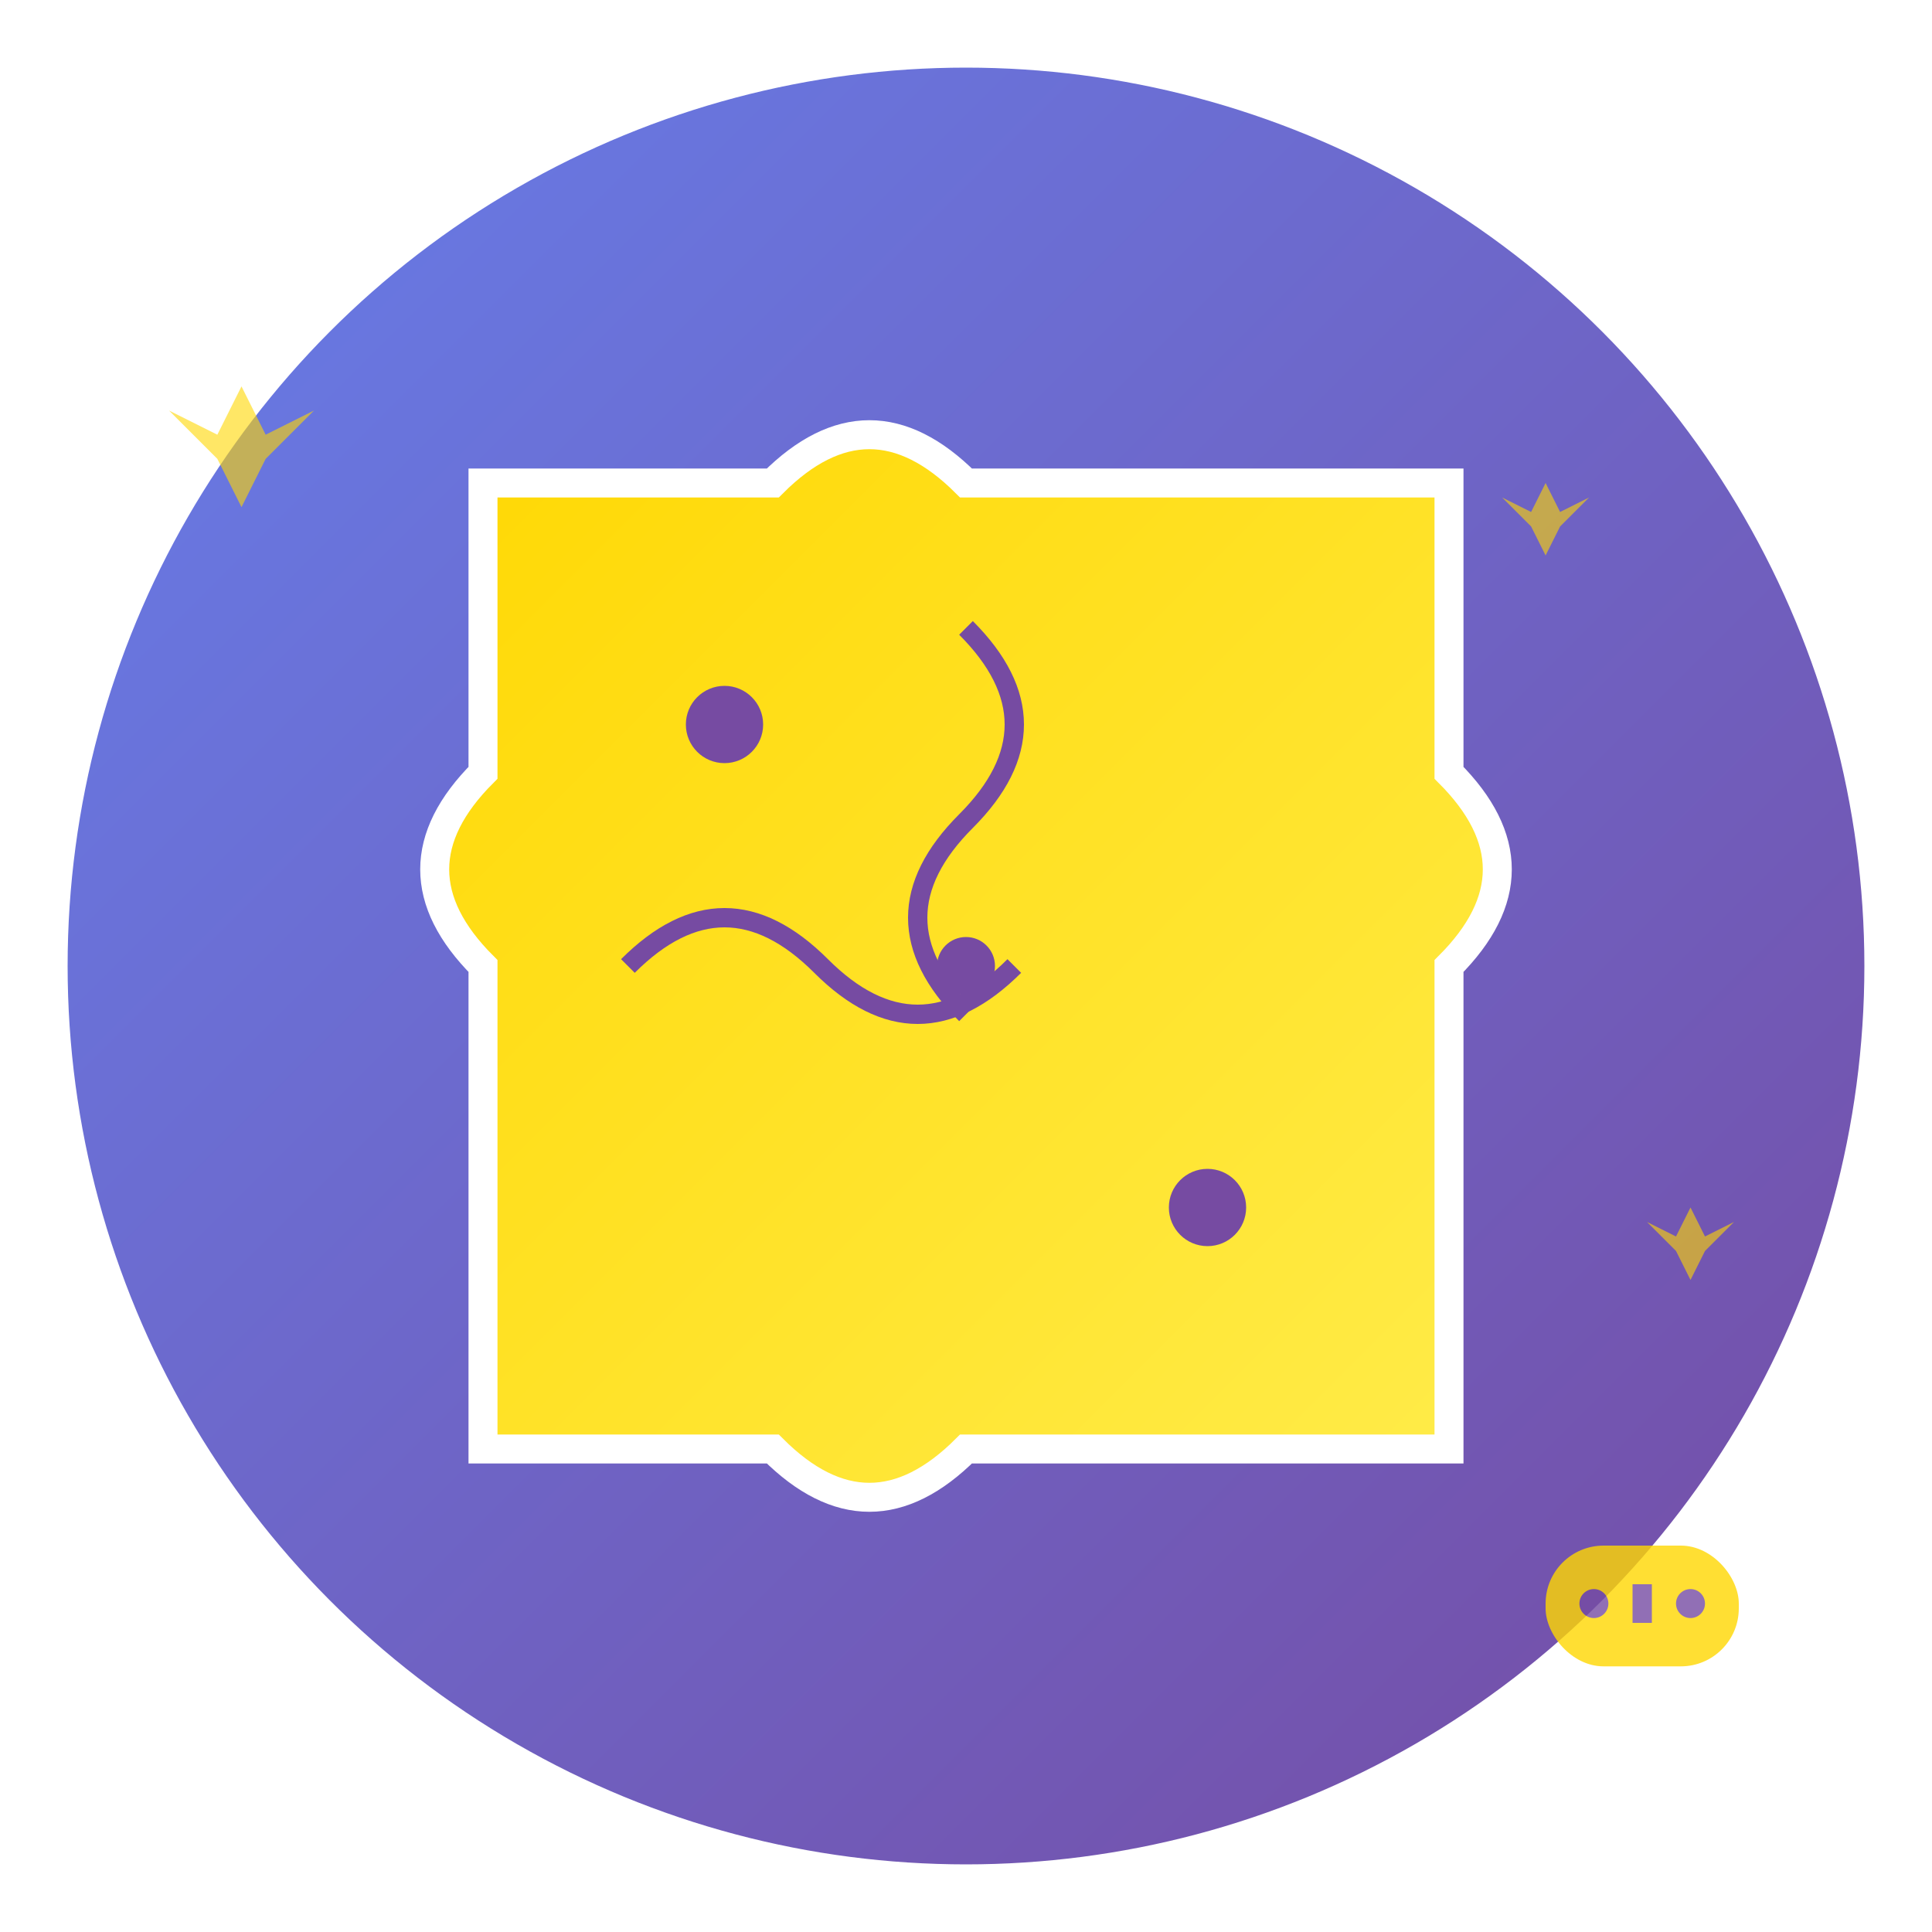 <svg xmlns="http://www.w3.org/2000/svg" viewBox="0 0 400 400">
  <defs>
    <linearGradient id="bg" x1="0%" y1="0%" x2="100%" y2="100%">
      <stop offset="0%" style="stop-color:#667eea;stop-opacity:1" />
      <stop offset="100%" style="stop-color:#764ba2;stop-opacity:1" />
    </linearGradient>
    <linearGradient id="puzzle" x1="0%" y1="0%" x2="100%" y2="100%">
      <stop offset="0%" style="stop-color:#ffd700;stop-opacity:1" />
      <stop offset="100%" style="stop-color:#ffed4e;stop-opacity:1" />
    </linearGradient>
    <filter id="shadow">
      <feDropShadow dx="0" dy="4" stdDeviation="8" flood-color="rgba(0,0,0,0.3)"/>
    </filter>
  </defs>
  
  <!-- Background circle -->
  <circle cx="200" cy="200" r="190" fill="url(#bg)" stroke="#fff" stroke-width="8" filter="url(#shadow)"/>
  
  <!-- Main puzzle piece -->
  <g transform="translate(100, 100)">
    <path d="M0 0 L60 0 Q80 -20 100 0 L200 0 L200 60 Q220 80 200 100 L200 200 L100 200 Q80 220 60 200 L0 200 L0 100 Q-20 80 0 60 Z" 
          fill="url(#puzzle)" 
          stroke="#fff" 
          stroke-width="6"
          filter="url(#shadow)"/>
    
    <!-- Inner puzzle details -->
    <circle cx="50" cy="50" r="8" fill="#764ba2"/>
    <circle cx="150" cy="150" r="8" fill="#764ba2"/>
    <circle cx="100" cy="100" r="6" fill="#764ba2"/>
    
    <!-- Connecting lines -->
    <path d="M30 100 Q50 80 70 100 Q90 120 110 100" stroke="#764ba2" stroke-width="4" fill="none"/>
    <path d="M100 30 Q120 50 100 70 Q80 90 100 110" stroke="#764ba2" stroke-width="4" fill="none"/>
  </g>
  
  <!-- Game controller icon -->
  <g transform="translate(320, 320)" opacity="0.8">
    <rect x="0" y="0" width="40" height="25" rx="12" fill="#ffd700"/>
    <circle cx="10" cy="12" r="3" fill="#764ba2"/>
    <circle cx="30" cy="12" r="3" fill="#764ba2"/>
    <rect x="18" y="8" width="4" height="8" fill="#764ba2"/>
  </g>
  
  <!-- Sparkle effects -->
  <g opacity="0.6">
    <polygon points="50,80 55,90 65,85 55,95 50,105 45,95 35,85 45,90" fill="#ffd700"/>
    <polygon points="320,100 323,106 329,103 323,109 320,115 317,109 311,103 317,106" fill="#ffd700"/>
    <polygon points="350,250 353,256 359,253 353,259 350,265 347,259 341,253 347,256" fill="#ffd700"/>
  </g>
</svg>